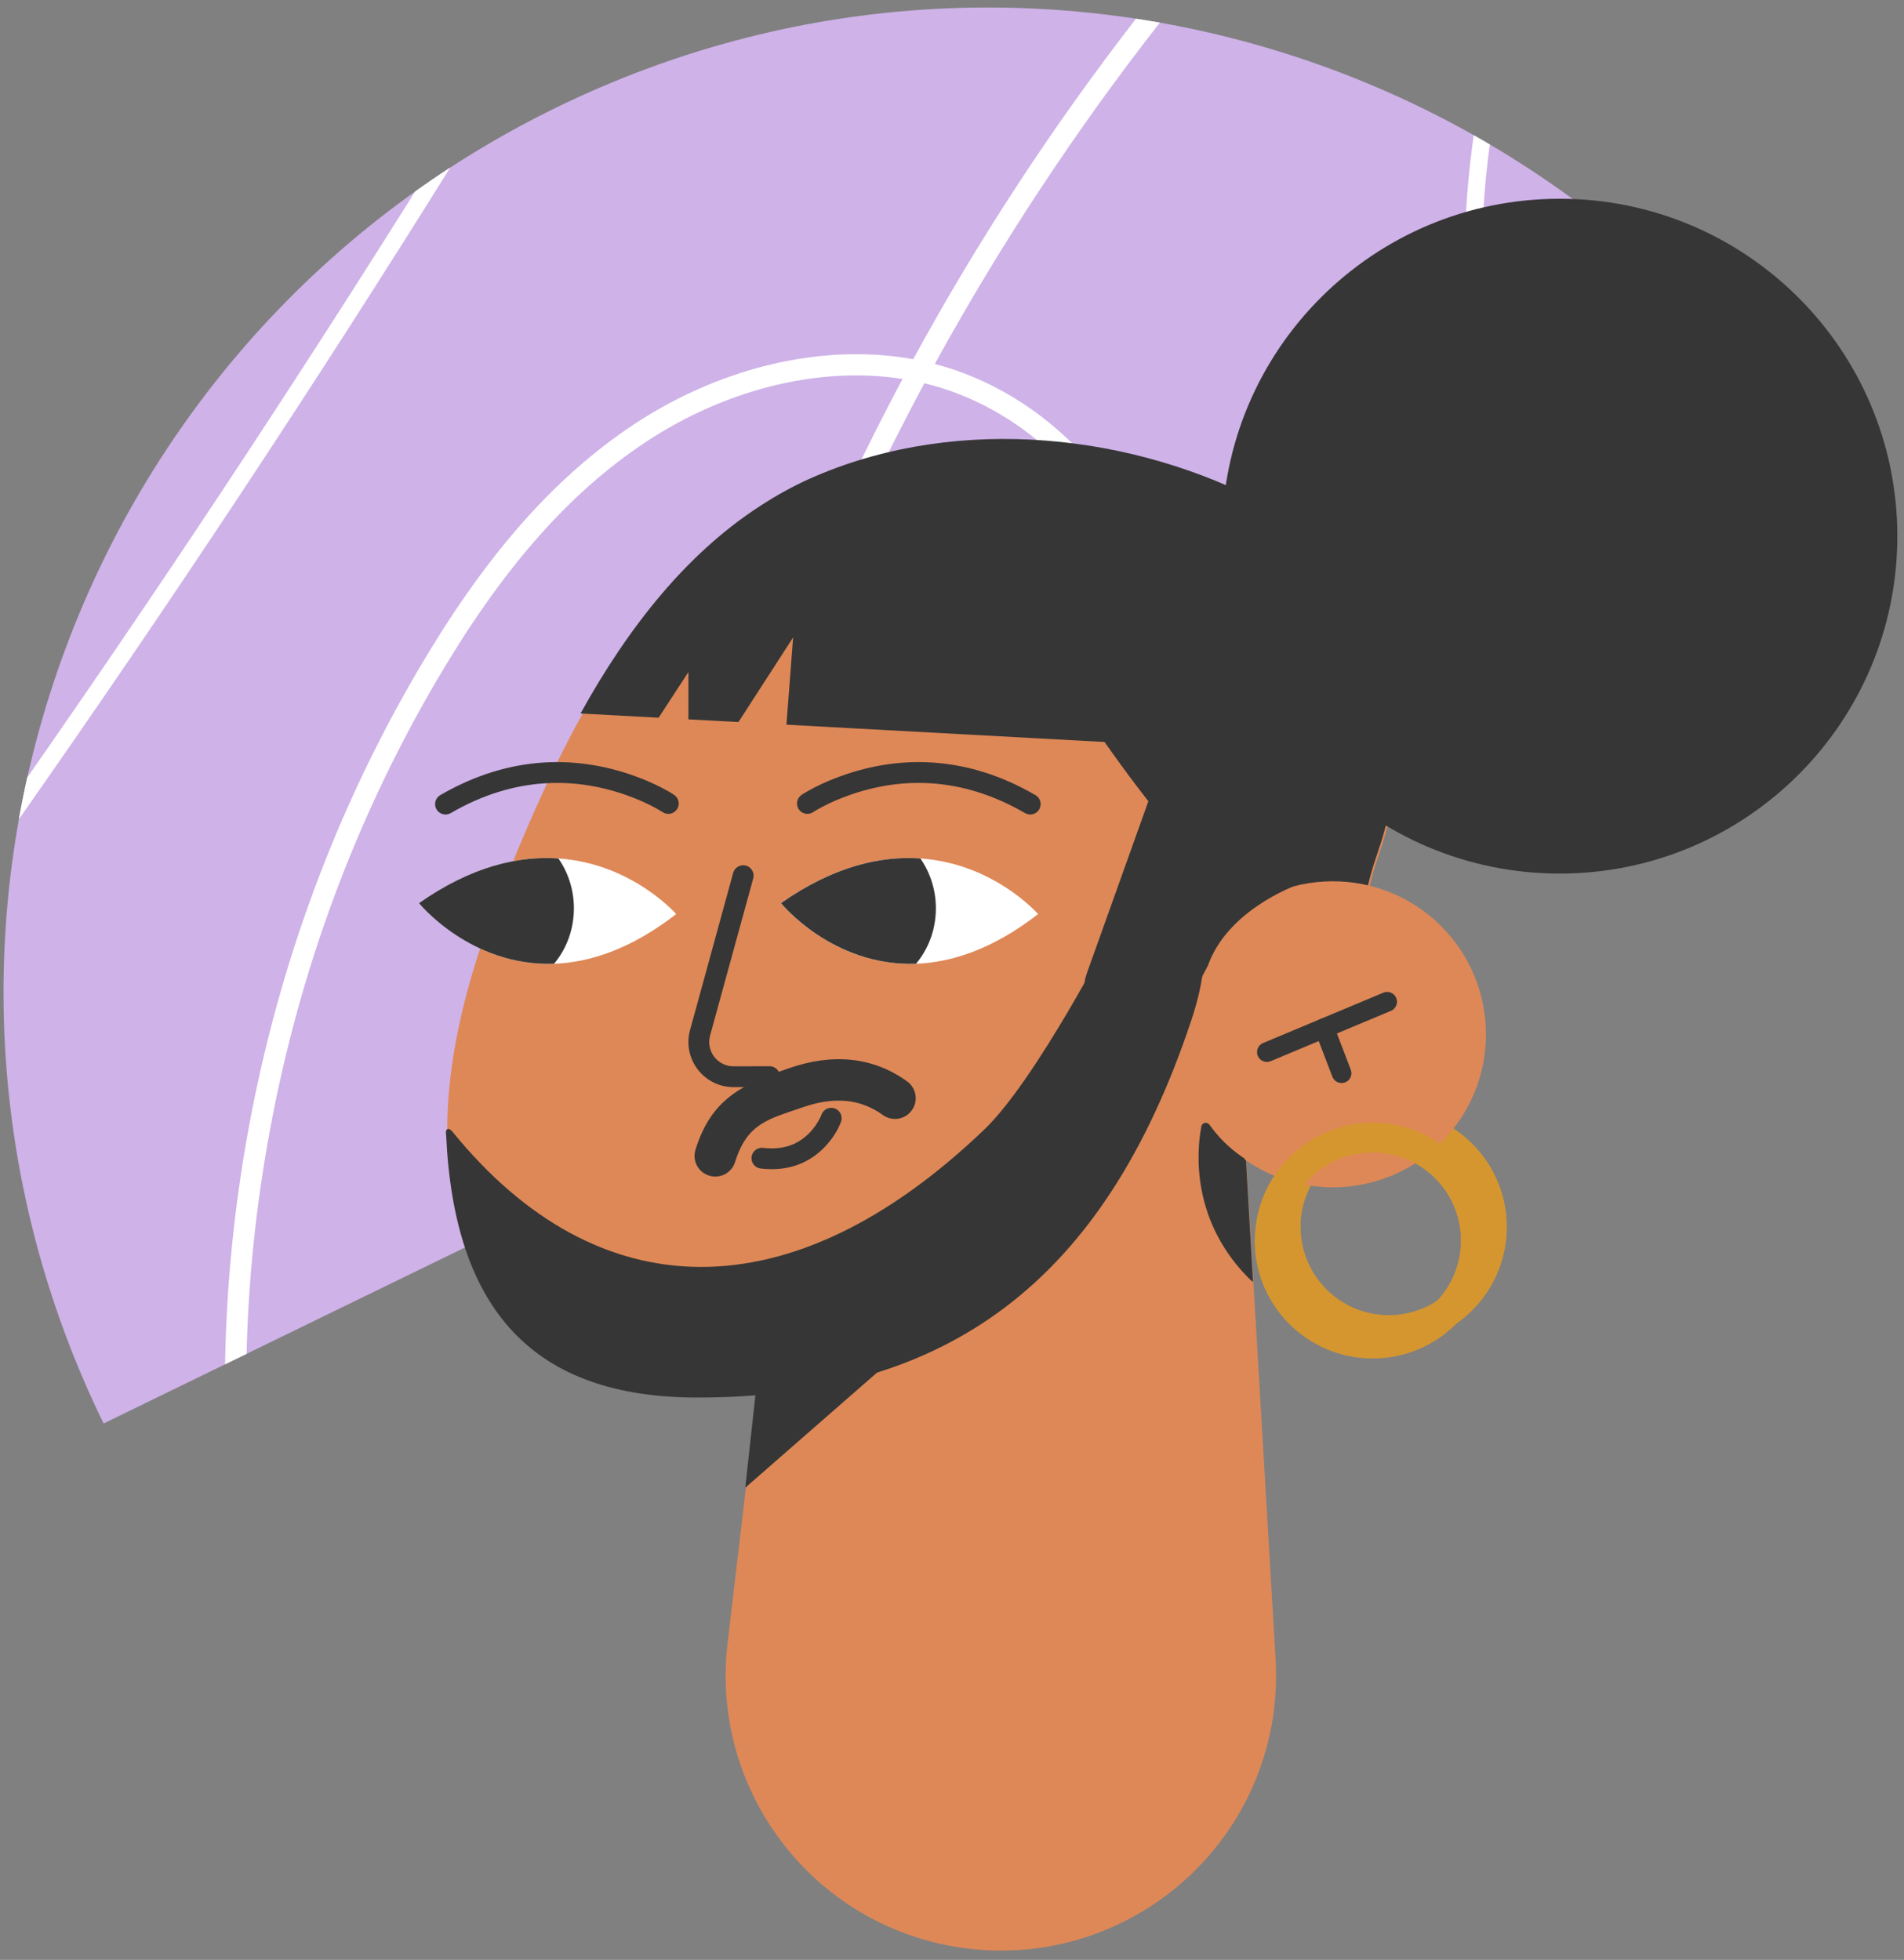 <svg width="203" height="209" viewBox="0 0 203 209" fill="none" xmlns="http://www.w3.org/2000/svg">
<rect x="0" y="0" width="203" height="209" fill="#808080" stroke="none"/>
<path fill-rule="evenodd" clip-rule="evenodd" d="M11.045 151.796C-14.407 99.678 7.233 36.837 59.377 11.436C111.521 -13.966 174.424 7.692 199.875 59.81L11.045 151.796Z" fill="#CEB2E8"/>
<path fill-rule="evenodd" clip-rule="evenodd" d="M44.257 20.417L43.607 21.46C30.526 42.278 16.943 62.789 2.907 82.909L2.905 82.908C2.573 84.388 2.274 85.874 2.008 87.368L2.009 87.369C17.936 64.668 33.291 41.462 48 17.871L47.999 17.869C46.727 18.694 45.481 19.544 44.257 20.417Z" fill="white"/>
<path fill-rule="evenodd" clip-rule="evenodd" d="M157.124 14.415C154.634 31.825 156.845 49.915 163.61 67.108C164.757 70.022 166.018 72.867 167.387 75.634L169.039 74.829C167.691 72.105 166.45 69.304 165.32 66.434C158.766 49.779 156.559 32.273 158.839 15.403L158.84 15.402C158.322 15.097 157.802 14.797 157.28 14.502L157.124 14.415Z" fill="white"/>
<path fill-rule="evenodd" clip-rule="evenodd" d="M87.89 63.182C91.096 55.579 94.654 48.138 98.553 40.871C98.718 40.911 98.882 40.952 99.046 40.994C108.69 43.494 116.976 51.203 120.155 60.635C123.333 70.067 121.403 81.215 115.237 89.038C111.519 93.753 105.635 97.073 99.882 97.704C95.689 98.163 91.946 97.157 89.058 94.795C79.675 87.124 84.299 71.695 87.89 63.182ZM123.661 2.414C114.646 13.949 106.632 26.109 99.669 38.814C110.013 41.515 118.895 49.79 122.306 59.911C125.723 70.049 123.648 82.032 117.02 90.439C112.938 95.617 106.466 99.263 100.129 99.957C95.316 100.484 90.99 99.305 87.619 96.55C83.102 92.856 76.859 83.496 85.799 62.303C88.942 54.848 92.422 47.546 96.227 40.411C87.156 38.992 76.843 41.609 68.078 47.657C60.158 53.123 53.327 61.025 46.58 72.523C37.9 87.316 31.898 103.538 28.739 120.739C27.293 128.612 26.476 136.504 26.29 144.369L23.998 145.485C24.131 137.115 24.967 128.712 26.506 120.331C29.714 102.87 35.808 86.4 44.622 71.378C51.543 59.584 58.587 51.453 66.789 45.792C76.278 39.243 87.532 36.521 97.362 38.305C104.262 25.641 112.196 13.511 121.113 1.995C121.964 2.124 122.814 2.264 123.661 2.414Z" fill="white"/>
<path fill-rule="evenodd" clip-rule="evenodd" d="M87.151 93.815L77.57 175.255C75.677 191.339 87.191 205.911 103.286 207.801C119.38 209.692 133.962 198.187 135.854 182.103C136.052 180.42 136.089 178.592 136.004 176.955L131.179 95.096C130.461 82.914 119.998 73.621 107.809 74.339C96.939 74.978 88.37 83.37 87.151 93.815Z" fill="#DE8857"/>
<path fill-rule="evenodd" clip-rule="evenodd" d="M55.371 141.287C61.61 147.784 70.141 148.855 79.153 147.05C102.158 142.441 128.431 119.105 128.431 119.105C133.642 115.022 139.187 109.427 142.685 103.254L142.864 102.929C143.788 101.281 144.556 99.58 145.133 97.87C145.406 97.051 145.637 96.221 145.816 95.392C145.837 95.308 145.847 95.234 145.869 95.161C146.961 90.28 147.759 90.563 149.094 82.144C150.974 70.282 146.015 59.784 135.384 54.053C121.066 46.327 102.516 44.343 87.221 50.861C87.179 50.883 87.137 50.893 87.095 50.914C85.309 51.68 83.597 52.583 81.969 53.602C67.188 62.734 58.89 80.947 52.861 96.505C47.388 110.624 43.712 129.141 55.371 141.287Z" fill="#DE8857"/>
<path fill-rule="evenodd" clip-rule="evenodd" d="M117.677 78.998C137.249 106.915 144.081 100.036 144.081 100.036L144.243 99.66C144.515 99.019 144.759 98.379 144.972 97.738C145.245 96.92 145.481 96.088 145.658 95.263C145.68 95.175 145.687 95.102 145.709 95.028C146.801 90.153 147.603 90.433 148.937 82.015C148.996 81.617 149.055 81.22 149.099 80.829C149.232 79.725 149.306 78.635 149.32 77.56L138.863 71.808C138.863 71.808 110.017 68.071 117.677 78.998Z" fill="#363636"/>
<path fill-rule="evenodd" clip-rule="evenodd" d="M148.071 121.437C153.265 121.437 157.489 125.659 157.489 130.847C157.489 136.037 153.265 140.258 148.071 140.258C142.879 140.258 138.654 136.037 138.654 130.847C138.654 125.659 142.879 121.437 148.071 121.437ZM148.071 143.408C155.002 143.408 160.641 137.773 160.641 130.847C160.641 123.922 155.002 118.288 148.071 118.288C141.141 118.288 135.503 123.922 135.503 130.847C135.503 137.773 141.141 143.408 148.071 143.408Z" fill="#D5962F"/>
<path fill-rule="evenodd" clip-rule="evenodd" d="M80.795 146.456C80.795 146.456 87.608 145.32 96.633 140.685C97.736 140.118 98.827 141.46 98.033 142.413L79.46 158.645L80.795 146.456Z" fill="#363636"/>
<path fill-rule="evenodd" clip-rule="evenodd" d="M132.841 123.659C132.841 123.659 130.67 122.365 129.107 120.074C128.867 119.725 128.327 119.825 128.246 120.239C127.689 123.069 127.191 130.558 133.594 136.724L132.841 123.659Z" fill="#363636"/>
<path fill-rule="evenodd" clip-rule="evenodd" d="M136.26 112.324C136.396 112.324 136.533 112.297 136.666 112.242L149.488 106.874C150.023 106.65 150.275 106.035 150.051 105.5C149.827 104.966 149.211 104.713 148.676 104.938L135.854 110.306C135.319 110.53 135.066 111.145 135.291 111.679C135.459 112.081 135.849 112.324 136.26 112.324Z" fill="#363636"/>
<path fill-rule="evenodd" clip-rule="evenodd" d="M144.223 114.575C144.347 114.575 144.475 114.553 144.598 114.506C145.139 114.299 145.411 113.692 145.204 113.15L143.363 108.334C143.156 107.792 142.547 107.521 142.006 107.728C141.464 107.935 141.193 108.541 141.4 109.083L143.241 113.9C143.402 114.318 143.8 114.575 144.223 114.575Z" fill="#363636"/>
<path fill-rule="evenodd" clip-rule="evenodd" d="M148.071 143.408C155.002 143.408 160.641 137.773 160.641 130.847C160.641 123.922 155.002 118.287 148.071 118.287C146.875 118.287 145.691 118.455 144.552 118.786C143.716 119.03 143.236 119.904 143.48 120.739C143.722 121.574 144.598 122.053 145.432 121.81C146.285 121.562 147.173 121.436 148.071 121.436C153.265 121.436 157.489 125.658 157.489 130.847C157.489 136.037 153.265 140.259 148.071 140.259C142.879 140.259 138.654 136.037 138.654 130.847C138.654 129.978 137.949 129.272 137.079 129.272C136.208 129.272 135.503 129.978 135.503 130.847C135.503 137.773 141.141 143.408 148.071 143.408Z" fill="#D5962F"/>
<path fill-rule="evenodd" clip-rule="evenodd" d="M125.797 111.24C126.32 120.237 134.042 127.108 143.045 126.587C152.049 126.065 158.924 118.349 158.402 109.351C157.88 100.354 150.158 93.483 141.155 94.005C132.151 94.526 125.276 102.243 125.797 111.24Z" fill="#DE8857"/>
<path fill-rule="evenodd" clip-rule="evenodd" d="M139.344 93.978C137.252 94.632 130.766 97.387 128.789 102.964L126.063 108.142C124.787 110.694 121.772 111.863 119.101 110.834C116.901 109.987 115.55 107.885 115.55 105.666C115.55 105.044 115.657 104.411 115.872 103.8L125.792 76.056L139.344 93.978Z" fill="#363636"/>
<path fill-rule="evenodd" clip-rule="evenodd" d="M202.289 57.175C202.289 37.304 186.169 21.195 166.285 21.195C146.401 21.195 130.281 37.304 130.281 57.175C130.281 77.046 146.401 93.155 166.285 93.155C186.169 93.155 202.289 77.046 202.289 57.175Z" fill="#363636"/>
<path fill-rule="evenodd" clip-rule="evenodd" d="M132.685 123.529C132.685 123.529 130.514 122.235 128.95 119.944C128.711 119.594 128.171 119.695 128.09 120.109C127.533 122.939 127.034 130.428 133.438 136.593L132.685 123.529Z" fill="#363636"/>
<path fill-rule="evenodd" clip-rule="evenodd" d="M61.893 76.086L70.221 76.535L73.397 71.667V76.712L78.733 76.999L84.562 67.971L83.847 77.279L149.095 80.829C150.473 69.451 145.498 59.465 135.218 53.919C120.907 46.194 102.351 44.213 87.059 50.731C87.015 50.753 86.971 50.76 86.934 50.782C85.144 51.548 83.434 52.454 81.806 53.47C73.279 58.736 66.912 67.028 61.893 76.086Z" fill="#363636"/>
<path fill-rule="evenodd" clip-rule="evenodd" d="M146.353 122.88C151.554 122.88 155.771 127.094 155.771 132.291C155.771 137.489 151.554 141.702 146.353 141.702C141.151 141.702 136.935 137.489 136.935 132.291C136.935 127.094 141.151 122.88 146.353 122.88ZM158.922 132.291C158.922 125.354 153.294 119.731 146.353 119.731C139.411 119.731 133.784 125.354 133.784 132.291C133.784 139.229 139.411 144.851 146.353 144.851C153.294 144.851 158.922 139.229 158.922 132.291Z" fill="#D5962F"/>
<path fill-rule="evenodd" clip-rule="evenodd" d="M148.864 106.42C148.639 105.884 148.023 105.632 147.488 105.857L134.666 111.225C134.131 111.449 133.879 112.064 134.103 112.598C134.327 113.133 134.943 113.385 135.479 113.161L148.301 107.793C148.836 107.569 149.088 106.954 148.864 106.42Z" fill="#363636"/>
<path fill-rule="evenodd" clip-rule="evenodd" d="M140.819 108.647C140.277 108.854 140.005 109.46 140.212 110.002L142.054 114.819C142.261 115.36 142.868 115.632 143.411 115.425C143.952 115.218 144.223 114.611 144.016 114.07L142.175 109.253C141.968 108.711 141.361 108.44 140.819 108.647Z" fill="#363636"/>
<path fill-rule="evenodd" clip-rule="evenodd" d="M146.353 122.88C151.554 122.88 155.771 127.094 155.771 132.291C155.771 137.489 151.554 141.702 146.353 141.702C141.151 141.702 136.935 137.489 136.935 132.291C136.935 131.422 136.229 130.717 135.36 130.717C134.489 130.717 133.784 131.422 133.784 132.291C133.784 139.229 139.411 144.851 146.353 144.851C153.294 144.851 158.922 139.229 158.922 132.291C158.922 125.354 153.294 119.731 146.353 119.731C145.133 119.731 143.951 119.905 142.832 120.231C141.997 120.474 141.517 121.348 141.76 122.182C142.003 123.017 142.877 123.498 143.713 123.255C144.549 123.012 145.434 122.88 146.353 122.88Z" fill="#D5962F"/>
<path fill-rule="evenodd" clip-rule="evenodd" d="M44.671 96.308C44.671 96.308 50.156 103.09 59.075 102.772C62.855 102.631 67.255 101.233 72.094 97.476C72.094 97.476 67.38 92.067 59.535 91.544C55.377 91.254 50.35 92.323 44.671 96.308Z" fill="white"/>
<path fill-rule="evenodd" clip-rule="evenodd" d="M44.672 96.308C44.672 96.308 50.157 103.09 59.076 102.772C60.329 101.259 61.089 99.366 61.179 97.257C61.269 95.147 60.655 93.158 59.535 91.544C55.377 91.254 50.35 92.323 44.672 96.308Z" fill="#363636"/>
<path d="M79.532 92.306C78.977 92.154 78.404 92.453 78.203 92.98L78.17 93.082L73.57 109.843C72.743 112.855 74.959 115.828 78.052 115.925L78.222 115.927L82.051 115.916C82.663 115.914 83.158 115.417 83.156 114.804C83.154 114.226 82.71 113.753 82.146 113.703L82.045 113.699L78.215 113.71C76.547 113.715 75.321 112.17 75.675 110.564L75.708 110.429L80.308 93.669C80.47 93.079 80.123 92.469 79.532 92.306Z" fill="#363636"/>
<path d="M68.372 83.018C61.791 80.439 54.396 80.455 46.939 84.791C46.41 85.099 46.23 85.777 46.538 86.306C46.846 86.836 47.524 87.015 48.053 86.708C54.866 82.746 61.566 82.732 67.563 85.082C68.43 85.422 69.201 85.785 69.865 86.146L70.211 86.34C70.413 86.457 70.556 86.546 70.638 86.601C71.145 86.944 71.834 86.811 72.177 86.304C72.52 85.796 72.386 85.107 71.879 84.764L71.739 84.673C71.55 84.553 71.277 84.391 70.924 84.199C70.182 83.795 69.328 83.392 68.372 83.018Z" fill="#363636"/>
<path fill-rule="evenodd" clip-rule="evenodd" d="M83.257 96.308C83.257 96.308 88.742 103.09 97.661 102.772C101.441 102.631 105.841 101.233 110.68 97.476C110.68 97.476 105.967 92.067 98.121 91.544C93.963 91.254 88.936 92.323 83.257 96.308Z" fill="white"/>
<path fill-rule="evenodd" clip-rule="evenodd" d="M83.265 96.308C83.265 96.308 88.75 103.09 97.669 102.772C98.922 101.259 99.683 99.366 99.773 97.257C99.862 95.147 99.249 93.158 98.129 91.544C93.971 91.254 88.944 92.323 83.265 96.308Z" fill="#363636"/>
<path d="M110.402 84.791C102.945 80.455 95.549 80.439 88.969 83.018C88.013 83.392 87.159 83.795 86.416 84.199L86.133 84.356C85.826 84.53 85.601 84.67 85.461 84.764C84.954 85.107 84.821 85.796 85.164 86.304C85.506 86.811 86.195 86.944 86.703 86.601L86.871 86.494C87.014 86.406 87.216 86.288 87.476 86.146C88.14 85.785 88.911 85.422 89.778 85.082C95.775 82.732 102.475 82.746 109.288 86.708C109.817 87.015 110.495 86.836 110.803 86.306C111.11 85.777 110.931 85.099 110.402 84.791Z" fill="#363636"/>
<path d="M88.994 118.198C88.451 118.006 87.858 118.263 87.621 118.775L87.543 118.97C87.501 119.069 87.433 119.214 87.336 119.393C87.104 119.824 86.806 120.257 86.44 120.659C85.232 121.984 83.596 122.671 81.36 122.405C80.752 122.332 80.201 122.766 80.128 123.374C80.056 123.982 80.49 124.534 81.097 124.606C84.08 124.962 86.409 123.984 88.078 122.153C88.93 121.217 89.435 120.281 89.671 119.612C89.875 119.034 89.572 118.401 88.994 118.198Z" fill="#363636"/>
<path d="M96.717 115.319C93.107 112.714 88.812 112.269 84.072 113.927C79.188 115.634 75.848 117.123 74.15 122.605C73.788 123.771 74.441 125.008 75.608 125.369C76.774 125.73 78.013 125.077 78.374 123.912C79.672 119.719 82.026 119.322 85.531 118.097C88.966 116.896 91.75 117.184 94.127 118.901C95.117 119.615 96.499 119.393 97.213 118.404C97.929 117.415 97.707 116.034 96.717 115.319Z" fill="#363636"/>
<path fill-rule="evenodd" clip-rule="evenodd" d="M118.475 99.563C118.475 99.563 110.444 115.175 104.958 120.435C84.324 140.219 63.684 139.677 48.247 120.692C48.072 120.476 47.862 120.313 47.669 120.435C47.476 120.557 47.56 120.893 47.571 121.12C48.444 139.726 56.88 149.03 74.352 149.03C101.18 149.03 117.738 136.549 126.971 108.934C132.624 92.024 118.475 99.563 118.475 99.563Z" fill="#363636"/>
</svg>
